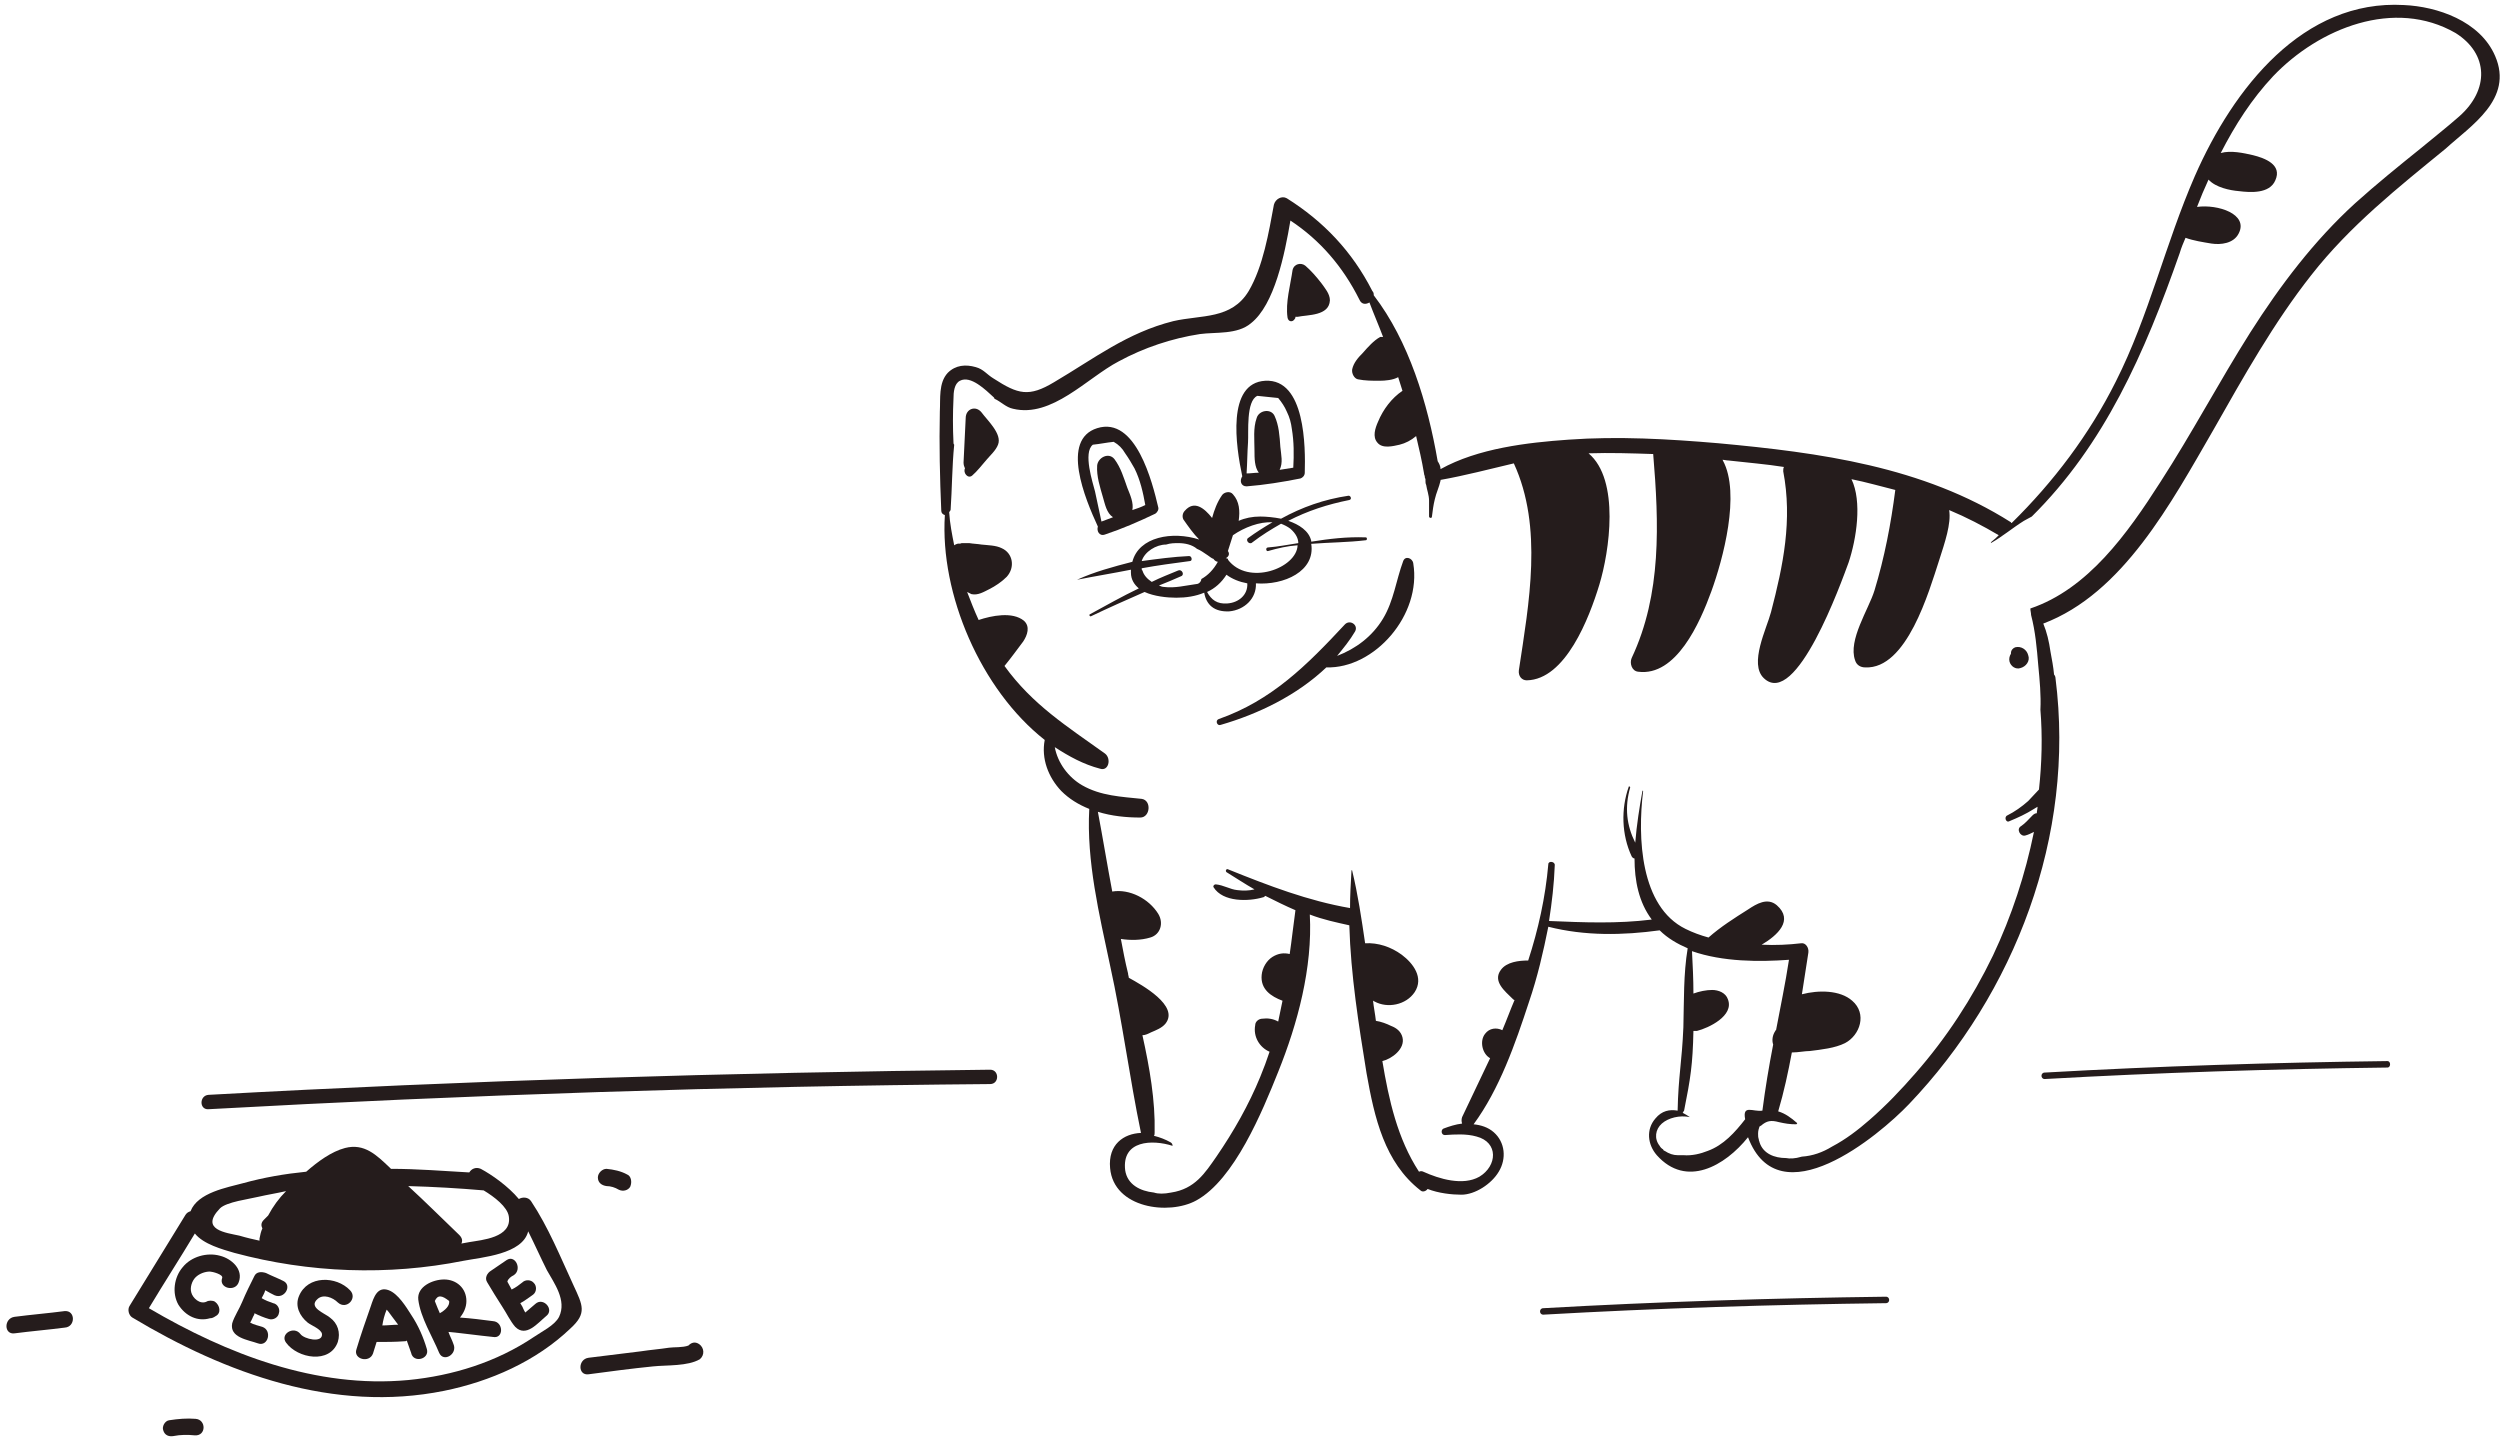 <svg
  width="348"
  height="200"
  viewBox="0 0 348 200"
  fill="none"
  xmlns="http://www.w3.org/2000/svg"
>
  <path
    d="M79.824 178.902C78.024 175.002 76.324 170.802 73.924 167.202C73.524 166.602 72.724 166.602 72.224 166.902C70.724 165.102 68.424 163.502 66.924 162.702C66.224 162.402 65.624 162.702 65.324 163.202C61.724 163.002 58.124 162.702 54.424 162.702C54.324 162.602 54.324 162.602 54.224 162.502C52.424 160.802 50.724 159.102 48.024 159.802C46.124 160.302 44.224 161.702 42.624 163.102C39.624 163.402 36.724 163.902 33.824 164.702C31.624 165.302 27.524 166.002 26.524 168.602C26.224 168.702 26.024 168.802 25.824 169.102L18.024 181.802C17.724 182.302 17.924 183.102 18.424 183.402C31.424 191.202 46.524 196.702 61.824 193.602C68.224 192.302 74.624 189.502 79.424 184.902C81.724 182.802 81.124 181.702 79.824 178.902ZM67.324 165.702C68.824 166.602 70.624 168.002 70.824 169.302C71.324 172.302 67.024 172.602 65.324 172.902C64.924 173.002 64.624 173.002 64.224 173.102C64.424 172.702 64.324 172.302 63.924 171.902C61.524 169.602 59.224 167.302 56.824 165.102C60.424 165.202 63.824 165.402 67.324 165.702ZM39.124 170.902C39.224 170.902 39.224 170.902 39.124 170.902C39.624 170.502 40.224 170.102 40.724 169.702C40.524 169.902 40.424 170.202 40.224 170.402C40.124 170.602 40.024 170.802 40.024 171.002C39.824 171.002 39.624 170.902 39.424 170.902C39.324 170.902 39.224 170.902 39.124 170.902ZM50.724 166.102C50.324 166.402 49.924 166.802 49.624 167.102C50.224 166.402 50.724 165.702 51.324 164.902C51.524 164.902 51.724 164.902 51.824 164.902C51.424 165.402 51.024 165.702 50.724 166.102ZM38.324 173.002C38.424 173.002 38.624 173.102 38.824 173.202C39.324 173.302 39.824 173.402 40.324 173.602C39.624 173.502 38.924 173.402 38.224 173.202C38.324 173.102 38.324 173.102 38.324 173.002ZM60.824 173.402C61.124 173.102 61.224 172.802 61.224 172.402C61.624 172.802 61.924 173.102 62.324 173.502C61.624 173.602 61.024 173.702 60.324 173.802C60.424 173.602 60.624 173.502 60.824 173.402ZM30.624 168.202C31.524 167.302 34.724 166.902 35.924 166.602C37.224 166.302 38.524 166.102 39.824 165.802C38.824 166.802 38.024 167.902 37.324 169.202C37.124 169.402 36.924 169.602 36.724 169.802C36.324 170.202 36.324 170.602 36.524 171.002C36.324 171.402 36.224 171.902 36.124 172.402C36.124 172.502 36.124 172.602 36.124 172.702C35.224 172.502 34.324 172.302 33.324 172.002C31.524 171.602 27.724 171.202 30.624 168.202ZM77.824 183.302C77.224 184.502 75.324 185.402 74.324 186.102C69.124 189.602 63.024 191.502 56.824 192.102C44.024 193.302 31.624 188.502 20.724 182.102C22.824 178.602 25.024 175.202 27.124 171.702C28.324 173.202 30.924 173.902 32.624 174.402C43.024 177.202 54.024 177.602 64.524 175.502C67.124 175.002 72.724 174.602 73.524 171.402C74.424 173.202 75.224 175.002 76.124 176.802C77.124 178.602 78.924 181.002 77.824 183.302Z"
    fill="#251C1C"
  />
  <path
    d="M30.624 174.801C28.824 174.301 26.624 174.901 25.424 176.401C24.224 177.801 23.924 180.001 24.824 181.601C25.824 183.201 27.524 184.001 29.224 183.501C29.524 183.501 29.724 183.401 30.024 183.201C30.824 182.801 30.624 181.701 29.924 181.201C29.624 181.001 29.024 181.001 28.724 181.201C27.824 181.601 26.824 180.701 26.624 179.901C26.424 179.201 26.724 178.301 27.224 177.801C27.724 177.301 28.524 177.001 29.224 177.001C29.524 177.001 31.124 177.401 30.924 177.901C30.424 179.301 32.724 179.901 33.224 178.501C33.924 176.701 32.224 175.201 30.624 174.801Z"
    fill="#251C1C"
  />
  <path
    d="M38.222 180.302C39.623 180.902 40.722 178.902 39.422 178.302C38.623 177.902 37.822 177.602 37.023 177.202C36.422 177.002 35.722 177.002 35.422 177.602C34.822 178.802 34.222 180.002 33.722 181.202C33.322 182.202 32.623 183.202 32.322 184.202C31.922 186.202 34.523 186.502 35.922 187.002C37.322 187.502 37.922 185.202 36.523 184.702C35.922 184.502 35.322 184.402 34.822 184.102C35.023 183.802 35.222 183.302 35.222 183.302C35.322 183.102 35.422 183.002 35.422 182.802C36.023 183.102 36.722 183.402 37.422 183.602C38.023 183.802 38.722 183.402 38.822 182.802C39.023 182.202 38.623 181.502 38.023 181.402C37.422 181.202 36.922 181.002 36.422 180.702C36.623 180.302 36.822 180.002 36.922 179.602C37.422 179.902 37.822 180.102 38.222 180.302Z"
    fill="#251C1C"
  />
  <path
    d="M71.523 177.502C72.723 176.702 71.723 174.602 70.523 175.402C69.823 175.902 69.023 176.402 68.323 176.902C67.823 177.202 67.423 177.902 67.823 178.502C68.523 179.702 69.223 180.802 69.923 181.902C70.523 182.802 71.023 183.902 71.723 184.702C73.223 186.202 74.823 184.202 76.023 183.202C77.223 182.302 75.623 180.502 74.523 181.502C74.023 181.902 73.623 182.302 73.123 182.702C72.923 182.402 72.723 181.902 72.723 181.902C72.623 181.702 72.523 181.602 72.423 181.402C73.023 181.102 73.623 180.602 74.223 180.202C74.723 179.802 74.723 179.002 74.323 178.602C73.923 178.102 73.123 178.102 72.723 178.502C72.223 178.902 71.823 179.202 71.223 179.502C71.023 179.102 70.823 178.802 70.623 178.402C70.723 178.002 71.123 177.702 71.523 177.502Z"
    fill="#251C1C"
  />
  <path
    d="M48.723 179.602C46.823 177.602 42.823 177.502 41.623 180.402C41.023 181.802 41.723 183.202 42.823 184.102C43.323 184.502 44.723 185.002 44.823 185.702C44.923 187.002 42.323 186.402 41.823 185.702C40.923 184.502 38.923 185.702 39.823 186.902C41.423 189.102 45.923 189.902 47.023 186.802C47.423 185.502 47.023 184.202 45.923 183.402C45.223 182.802 42.823 182.002 44.223 180.802C45.023 180.102 46.323 180.602 47.023 181.302C48.223 182.402 49.823 180.702 48.723 179.602Z"
    fill="#251C1C"
  />
  <path
    d="M59.423 187.802C58.923 186.102 58.223 184.502 57.223 183.002C56.523 181.902 55.423 180.102 54.123 179.602C52.523 179.002 52.023 180.602 51.623 181.802C50.923 183.802 50.223 185.802 49.623 187.802C49.123 189.202 51.423 189.802 51.923 188.402L52.423 186.802C53.723 186.802 55.023 186.802 56.323 186.702C56.423 186.702 56.523 186.702 56.623 186.602C56.823 187.202 57.023 187.702 57.223 188.302C57.523 189.802 59.823 189.202 59.423 187.802ZM53.823 182.302C54.123 182.602 54.423 183.102 54.523 183.202C54.823 183.602 55.123 184.002 55.423 184.402C54.723 184.402 53.923 184.502 53.223 184.502C53.323 183.802 53.523 183.002 53.823 182.302Z"
    fill="#251C1C"
  />
  <path
    d="M68.624 183.902C67.124 183.702 65.524 183.502 64.024 183.402C64.524 182.802 64.924 182.002 64.924 181.102C64.924 179.302 63.524 178.102 61.824 178.102C60.224 178.102 58.024 179.102 58.224 180.902C58.524 183.402 60.224 186.102 61.124 188.302C61.724 189.702 63.724 188.502 63.124 187.102C62.924 186.502 62.624 186.002 62.424 185.402C64.524 185.602 66.624 185.902 68.624 186.102C70.124 186.402 70.124 184.002 68.624 183.902ZM62.524 181.102C62.624 181.802 61.924 182.402 61.224 182.802C61.124 182.602 61.024 182.302 60.924 182.102C60.824 181.802 60.624 181.402 60.524 181.102C60.924 180.202 61.524 180.302 62.524 181.102Z"
    fill="#251C1C"
  />
  <path
    d="M97.324 187.101C96.724 186.701 96.224 186.901 95.824 187.301C95.024 187.601 93.824 187.501 93.124 187.601C91.824 187.801 90.524 187.901 89.224 188.101C86.824 188.401 84.324 188.701 81.924 189.001C80.424 189.201 80.424 191.501 81.924 191.301C84.924 190.901 87.924 190.501 90.924 190.201C92.824 190.001 95.724 190.201 97.424 189.201C98.124 188.601 98.024 187.601 97.324 187.101Z"
    fill="#251C1C"
  />
  <path
    d="M9.024 182.502C6.724 182.802 4.324 183.002 2.024 183.302C0.524 183.502 0.524 185.802 2.024 185.602C4.324 185.302 6.724 185.102 9.024 184.802C10.524 184.702 10.524 182.402 9.024 182.502Z"
    fill="#251C1C"
  />
  <path
    d="M27.224 197.502C26.024 197.402 24.824 197.502 23.524 197.702C22.924 197.802 22.524 198.602 22.724 199.102C22.924 199.802 23.524 200.002 24.124 199.902C25.124 199.702 26.124 199.702 27.124 199.802C28.724 199.902 28.724 197.602 27.224 197.502Z"
    fill="#251C1C"
  />
  <path
    d="M87.323 163.502C86.423 163.002 85.423 162.802 84.423 162.702C83.823 162.702 83.223 163.302 83.223 163.902C83.223 164.602 83.723 165.002 84.423 165.102C85.023 165.102 85.623 165.302 86.123 165.602C86.723 165.902 87.423 165.702 87.723 165.202C88.023 164.502 87.823 163.702 87.323 163.502Z"
    fill="#251C1C"
  />
  <path
    d="M51.723 163.502C50.223 164.002 49.023 164.902 48.123 166.202C47.623 166.802 48.023 167.502 48.623 167.802C48.623 168.002 48.523 168.202 48.523 168.402C48.423 169.002 49.123 169.602 49.723 169.602C50.423 169.602 50.823 169.102 50.923 168.402C51.023 167.802 51.323 167.202 51.723 166.702C51.923 166.402 52.023 166.102 52.023 165.902C52.123 165.802 52.223 165.802 52.423 165.702C53.723 165.202 53.123 163.002 51.723 163.502Z"
    fill="#251C1C"
  />
  <path
    d="M63.023 172.702C62.523 171.602 62.222 171.502 61.123 171.102C60.422 170.802 59.822 171.402 59.722 172.102C53.322 172.002 47.123 173.202 40.722 172.602C40.722 172.502 40.722 172.502 40.722 172.402C41.123 172.102 41.422 171.702 41.822 171.102C42.023 170.802 42.023 170.502 41.922 170.202C42.422 169.702 43.023 169.402 43.722 169.102C45.123 168.502 43.922 166.502 42.523 167.102C40.523 168.002 39.322 169.102 38.322 171.002C38.222 171.102 38.123 171.302 38.123 171.402C38.123 171.402 38.123 171.402 38.123 171.502V171.602C38.123 171.602 38.123 171.602 38.123 171.702C38.123 171.802 38.123 171.902 38.123 171.902C38.123 172.102 38.123 172.402 38.222 172.602C38.123 172.702 38.023 172.802 37.922 173.002C37.523 173.602 37.922 174.602 38.623 174.702C46.222 175.802 53.523 174.102 61.123 174.502C61.623 175.002 62.322 174.902 62.822 174.502C63.023 174.202 63.322 173.302 63.023 172.702Z"
    fill="#251C1C"
  />
  <path
    d="M137.825 148.902C101.525 149.302 65.225 150.402 29.025 152.402C27.725 152.502 27.725 154.502 29.025 154.402C65.225 152.402 101.525 151.202 137.825 150.902C139.125 150.902 139.125 148.902 137.825 148.902Z"
    fill="#251C1C"
  />
  <path
    d="M332.325 147.702C316.425 147.902 300.525 148.402 284.625 149.302C284.025 149.302 284.025 150.202 284.625 150.202C300.525 149.302 316.425 148.802 332.325 148.602C332.825 148.602 332.825 147.702 332.325 147.702Z"
    fill="#251C1C"
  />
  <path
    d="M262.523 180.501C246.623 180.701 230.723 181.201 214.823 182.101C214.223 182.101 214.223 183.001 214.823 183.001C230.723 182.101 246.623 181.601 262.523 181.401C263.123 181.401 263.123 180.501 262.523 180.501Z"
    fill="#251C1C"
  />
  <path
    d="M347.325 7.802C345.225 2.902 339.225 0.902 334.625 0.702C320.625 -0.098 310.925 12.202 305.525 24.502C301.425 33.902 299.125 44.002 294.525 53.102C290.825 60.502 285.825 67.102 280.025 72.802C280.025 72.802 279.925 72.802 279.925 72.702C267.625 64.902 253.225 63.002 239.225 61.702C232.225 61.102 225.225 60.702 218.325 61.202C212.625 61.602 205.725 62.402 200.525 65.302C200.525 64.902 200.325 64.502 200.125 64.202C198.725 56.102 196.125 47.502 191.225 41.102C191.225 40.902 191.225 40.702 191.025 40.502C188.225 35.002 184.225 30.802 179.125 27.602C178.425 27.202 177.525 27.702 177.325 28.502C176.625 32.302 175.825 37.102 173.825 40.502C171.425 44.502 167.225 43.802 163.325 44.702C156.925 46.302 152.325 49.902 146.725 53.202C143.225 55.302 141.725 54.902 138.325 52.702C137.325 52.102 136.925 51.402 135.825 51.102C134.425 50.702 133.025 50.802 131.925 51.902C130.625 53.302 130.925 55.502 130.825 57.302C130.725 61.902 130.825 66.502 131.025 71.102C131.025 71.402 131.225 71.602 131.525 71.702C130.825 82.702 136.525 96.002 145.425 103.002C144.925 105.602 145.925 108.202 147.725 110.102C148.825 111.202 150.125 112.002 151.625 112.602C151.225 119.902 153.025 127.302 154.525 134.402C156.225 142.102 157.225 150.002 158.825 157.702C156.425 157.802 154.225 159.302 154.525 162.602C155.025 168.202 162.725 169.202 166.525 167.102C171.825 164.202 175.725 154.702 177.925 149.202C180.625 142.502 182.725 134.702 182.325 127.302C184.125 128.002 186.025 128.402 187.825 128.802C188.025 135.702 189.125 142.602 190.225 149.402C191.325 155.602 192.725 161.802 197.725 165.702C198.025 166.002 198.525 165.802 198.725 165.502C200.225 166.102 202.125 166.302 203.425 166.302C205.325 166.302 207.625 164.802 208.625 163.102C209.725 161.302 209.525 159.002 207.925 157.602C207.125 156.902 206.125 156.602 205.125 156.502C208.725 151.602 210.925 145.302 212.825 139.502C214.025 136.002 214.825 132.502 215.525 129.002C220.625 130.302 225.925 130.202 231.025 129.502C232.125 130.602 233.525 131.402 234.925 132.002C234.325 135.602 234.425 139.302 234.325 143.002C234.125 147.802 233.625 149.802 233.525 154.602C232.425 154.402 231.325 154.602 230.425 155.702C229.125 157.202 229.325 159.302 230.625 160.802C234.725 165.402 240.125 162.302 243.325 158.302C247.625 169.702 261.525 158.102 265.725 153.702C280.425 138.302 288.925 116.402 286.125 94.402C286.125 94.202 286.025 94.002 285.925 93.902C285.825 92.802 285.625 91.802 285.425 90.702C285.225 89.302 284.925 88.002 284.425 86.802C295.525 82.602 302.225 70.002 308.125 59.802C312.325 52.402 316.525 44.902 321.725 38.302C327.125 31.402 333.825 26.102 340.425 20.702C343.925 17.502 349.925 13.802 347.325 7.802ZM242.925 155.802C241.525 157.602 239.925 159.402 237.725 160.202C236.725 160.602 235.525 160.902 234.325 160.802C234.025 160.802 233.825 160.802 233.525 160.802C232.925 160.802 232.325 160.602 231.725 160.202C231.625 160.202 231.625 160.102 231.525 160.102C231.525 160.102 231.525 160.102 231.525 160.002C231.325 159.902 231.125 159.702 231.025 159.502C230.225 158.502 230.425 157.202 231.325 156.402C232.225 155.602 233.825 155.202 235.225 155.502C234.925 155.302 234.625 155.102 234.225 154.902C234.325 154.802 234.325 154.702 234.425 154.602C235.325 150.102 235.625 148.202 235.725 143.502C235.925 143.502 236.025 143.502 236.225 143.502C237.825 143.102 241.425 141.402 240.525 139.102C240.225 138.202 239.225 137.802 238.325 137.802C237.525 137.802 236.525 138.002 235.725 138.302C235.725 136.302 235.625 134.302 235.525 132.402C239.825 133.902 244.925 133.902 249.025 133.602C248.525 136.902 247.825 140.202 247.225 143.402C247.225 143.402 247.125 143.402 247.125 143.502C246.725 144.102 246.625 144.802 246.825 145.402C246.225 148.502 245.725 151.502 245.325 154.602C244.025 154.802 242.525 153.702 242.925 155.802ZM342.325 16.202C340.625 17.702 338.825 19.102 337.025 20.602C333.925 23.102 330.825 25.602 327.825 28.302C322.125 33.502 317.425 39.702 313.225 46.302C308.925 53.102 305.125 60.302 300.725 67.102C296.125 74.302 290.625 82.002 282.625 84.702C282.625 85.002 282.725 85.302 282.725 85.602C283.325 87.902 283.525 90.202 283.725 92.602C283.925 94.702 284.125 96.802 284.025 98.802C284.325 102.502 284.225 106.202 283.825 109.902C283.325 110.402 282.825 111.002 282.325 111.502C281.425 112.302 280.425 113.002 279.425 113.502C278.925 113.702 279.225 114.602 279.725 114.302C280.925 113.802 282.025 113.302 283.125 112.602C283.325 112.502 283.425 112.402 283.625 112.302C283.625 112.602 283.525 112.902 283.525 113.202C283.325 113.202 283.125 113.302 282.925 113.502C282.325 114.102 281.925 114.602 281.325 115.002C280.625 115.402 281.225 116.502 281.925 116.302C282.325 116.202 282.725 116.002 283.125 115.802C281.925 121.702 280.025 127.502 277.425 133.002C274.525 139.002 270.925 144.502 266.625 149.402C264.625 151.702 262.525 153.902 260.225 155.902C258.625 157.302 256.925 158.602 255.025 159.602C253.725 160.402 252.325 160.902 250.825 161.002C249.825 161.302 249.125 161.302 248.625 161.202C247.025 161.202 245.425 160.602 244.925 159.002C244.925 158.902 244.825 158.802 244.825 158.602C244.725 158.302 244.725 158.102 244.725 157.802C244.725 157.402 244.825 157.102 244.925 156.802C245.025 156.802 245.025 156.702 245.125 156.702C245.925 156.002 246.525 155.902 247.625 156.202C248.525 156.402 249.125 156.502 250.025 156.502C250.125 156.502 250.225 156.302 250.125 156.302C249.325 155.602 248.525 155.002 247.525 154.702C248.325 152.002 248.925 149.202 249.425 146.502C250.325 146.502 251.225 146.302 251.925 146.302C253.525 146.102 255.425 145.902 256.825 145.202C258.925 144.102 259.925 141.102 257.825 139.302C256.125 137.802 253.125 137.802 250.825 138.402C251.125 136.502 251.425 134.502 251.725 132.602C251.825 131.902 251.325 131.202 250.725 131.302C249.025 131.502 247.125 131.602 245.225 131.502C247.425 130.202 249.725 128.102 247.325 126.002C246.025 124.902 244.525 125.802 243.325 126.602C241.425 127.802 239.525 129.002 237.825 130.502C236.725 130.202 235.625 129.802 234.625 129.302C228.325 126.202 227.925 116.602 228.725 110.102C228.725 110.102 228.625 110.002 228.625 110.102C228.225 112.302 227.825 114.802 227.625 117.302C226.425 114.902 226.125 112.402 226.925 109.602C226.925 109.502 226.725 109.402 226.725 109.502C225.625 112.602 225.725 116.202 227.125 119.202C227.225 119.402 227.425 119.502 227.525 119.502C227.525 122.602 228.125 125.602 229.925 128.002C225.125 128.602 220.425 128.402 215.625 128.202C216.025 125.602 216.325 123.102 216.425 120.402C216.425 119.902 215.525 119.802 215.525 120.302C215.125 124.902 214.125 129.402 212.725 133.702C211.425 133.702 209.725 133.902 208.925 135.002C207.725 136.602 209.525 138.002 210.525 139.002C210.625 139.102 210.725 139.202 210.825 139.202C210.225 140.602 209.725 142.002 209.125 143.402C208.325 143.002 207.325 143.102 206.725 143.902C205.925 144.902 206.325 146.702 207.425 147.302C206.125 150.002 204.825 152.802 203.525 155.502C203.425 155.802 203.425 156.102 203.525 156.402C202.625 156.502 201.725 156.802 200.925 157.102C200.525 157.302 200.625 158.002 201.125 158.002C202.525 157.902 204.125 157.802 205.525 158.202C208.625 159.002 208.425 162.302 205.925 163.802C203.625 165.102 200.325 164.102 198.125 163.102C197.925 163.002 197.725 163.002 197.525 163.102C194.525 158.502 193.325 153.102 192.425 147.702C193.725 147.402 195.625 146.002 195.225 144.402C195.025 143.602 194.425 143.102 193.625 142.802C193.025 142.502 192.225 142.202 191.525 142.102C191.425 141.202 191.225 140.202 191.125 139.302C191.225 139.302 191.225 139.402 191.325 139.402C193.125 140.402 195.725 139.902 196.925 138.102C198.225 136.102 196.725 134.102 195.125 132.902C193.625 131.802 191.825 131.202 190.025 131.302C189.525 127.902 189.025 124.502 188.225 121.202C188.225 121.102 188.125 121.102 188.125 121.202C188.025 122.902 187.925 124.702 187.925 126.402C182.125 125.402 176.625 123.302 170.925 121.002C170.725 120.902 170.525 121.202 170.725 121.402C172.025 122.202 173.225 123.002 174.625 123.802C173.825 124.002 173.025 124.002 172.225 123.902C171.225 123.802 170.325 123.202 169.225 123.102C169.025 123.102 168.825 123.302 168.925 123.502C170.225 125.602 173.825 125.502 175.825 124.902C175.925 124.902 176.025 124.802 176.125 124.702C177.525 125.402 178.925 126.102 180.325 126.702C180.025 128.802 179.825 130.802 179.525 132.802C178.725 132.602 177.925 132.702 177.125 133.202C176.325 133.702 175.725 134.702 175.625 135.702C175.425 137.702 176.925 138.702 178.525 139.302C178.325 140.302 178.125 141.202 177.925 142.202C177.225 141.802 176.425 141.702 175.725 141.802C175.225 141.802 174.725 142.202 174.725 142.702C174.425 144.302 175.325 145.802 176.725 146.402C176.325 147.602 175.925 148.702 175.425 149.902C173.825 153.802 171.725 157.502 169.325 161.002C167.725 163.302 166.325 165.502 163.025 166.002C162.025 166.202 161.225 166.202 160.625 166.002C158.725 165.802 156.925 164.902 156.625 162.902C156.125 158.702 160.425 158.602 163.225 159.502C163.225 159.302 163.125 159.102 162.925 159.002C162.225 158.602 161.425 158.302 160.625 158.102C160.725 158.002 160.725 157.802 160.725 157.602C160.825 153.202 160.025 148.602 159.025 144.102C159.425 144.102 159.825 143.902 160.225 143.702C160.925 143.402 161.725 143.102 162.225 142.502C164.225 140.002 158.925 137.102 157.125 136.102C157.125 135.902 157.025 135.702 157.025 135.502C156.625 133.902 156.325 132.302 156.025 130.702C157.325 130.902 158.825 130.902 160.125 130.502C161.525 130.102 162.025 128.502 161.225 127.202C159.925 125.102 157.225 123.702 154.825 124.102C154.125 120.402 153.525 116.702 152.825 113.002C154.725 113.602 156.825 113.802 158.725 113.802C160.125 113.802 160.325 111.402 158.925 111.202C156.125 110.902 153.225 110.802 150.625 109.302C148.725 108.202 147.225 106.202 146.825 104.002C148.825 105.302 150.825 106.402 153.125 107.002C154.325 107.402 154.725 105.602 153.825 104.902C148.525 101.102 143.725 98.102 139.825 92.702C140.725 91.602 141.525 90.502 142.425 89.302C143.025 88.402 143.425 87.202 142.525 86.402C140.925 85.102 138.025 85.702 136.225 86.302C135.625 85.002 135.125 83.702 134.625 82.402C134.825 82.502 135.025 82.602 135.225 82.702C136.125 82.902 136.925 82.402 137.725 82.002C138.525 81.602 139.425 81.002 140.125 80.302C141.325 79.002 141.025 77.002 139.425 76.302C138.625 75.902 137.525 75.902 136.625 75.802C136.025 75.702 135.525 75.702 134.925 75.602C134.625 75.602 134.425 75.602 134.125 75.602C133.725 75.602 133.625 75.602 133.725 75.702C133.425 75.602 133.125 75.702 132.825 75.902C132.525 74.402 132.225 72.902 132.125 71.302C132.225 71.202 132.225 71.102 132.325 71.002C132.525 68.102 132.525 64.902 132.825 61.902C132.725 61.802 132.725 61.702 132.725 61.602C132.625 59.602 132.625 57.502 132.725 55.502C132.725 54.602 132.825 53.402 133.625 53.002C135.125 52.202 137.225 54.302 138.325 55.302C138.425 55.402 138.425 55.502 138.425 55.502C139.325 55.902 140.025 56.702 141.025 56.902C146.425 58.202 151.325 52.602 155.725 50.302C159.225 48.402 163.125 47.102 167.025 46.502C169.225 46.202 172.225 46.602 174.125 45.002C177.425 42.402 178.825 35.402 179.625 30.702C183.725 33.402 186.925 37.102 189.225 41.702C189.525 42.402 190.125 42.402 190.625 42.102C191.225 43.702 191.925 45.302 192.525 46.902C192.425 46.902 192.225 46.902 192.125 46.902C191.225 47.402 190.425 48.302 189.725 49.102C189.025 49.802 188.425 50.502 188.225 51.402C188.125 52.002 188.525 52.702 189.025 52.802C190.025 53.002 191.025 53.002 192.025 53.002C192.825 53.002 193.925 52.902 194.625 52.502C194.825 53.102 195.025 53.802 195.225 54.402C193.725 55.402 192.525 57.002 191.825 58.702C191.425 59.602 191.025 60.802 191.725 61.602C192.425 62.502 193.925 62.102 194.825 61.902C195.625 61.702 196.425 61.302 197.125 60.702C197.525 62.402 197.925 64.102 198.225 65.902C198.225 66.102 198.325 66.202 198.325 66.302C198.325 66.402 198.325 66.502 198.425 66.702C198.425 66.802 198.425 66.802 198.425 66.902C198.425 67.102 198.425 67.302 198.525 67.502C198.625 68.202 198.925 68.902 198.925 69.702C198.925 70.402 198.925 71.202 198.925 71.902C198.925 72.102 199.325 72.202 199.325 71.902C199.425 71.102 199.525 70.302 199.725 69.502C199.925 68.602 200.325 67.802 200.525 66.902V66.802C203.925 66.202 207.325 65.302 210.725 64.502C214.825 73.402 212.825 84.002 211.425 93.302C211.325 94.102 211.825 94.702 212.525 94.702C217.925 94.602 221.225 86.002 222.625 81.402C224.025 76.802 225.525 66.802 221.125 63.102C224.125 63.002 227.125 63.102 230.125 63.202C230.925 72.802 231.325 82.702 227.125 91.602C226.825 92.302 227.125 93.402 228.025 93.502C233.325 94.202 236.625 86.702 238.225 82.302C239.825 77.902 242.325 68.702 239.825 64.102C239.825 64.102 239.825 64.002 239.725 64.002C240.025 64.002 240.325 64.102 240.625 64.102C243.225 64.402 245.825 64.602 248.325 65.002C248.225 65.202 248.225 65.302 248.225 65.602C249.525 72.402 248.225 78.702 246.525 85.202C245.925 87.502 243.425 92.402 245.525 94.402C250.025 98.702 256.325 81.002 257.325 78.302C258.425 75.002 259.225 69.802 257.725 66.702C259.725 67.102 261.825 67.702 263.825 68.202C263.225 72.902 262.325 77.602 260.925 82.202C260.125 84.802 257.225 89.102 258.225 91.902C258.425 92.602 259.025 92.902 259.625 92.902C265.425 93.202 268.525 82.302 269.925 78.002C270.725 75.502 271.625 72.902 271.325 71.002C273.725 72.002 276.025 73.202 278.225 74.502C277.925 74.802 277.625 75.102 277.225 75.402C277.125 75.502 277.125 75.602 277.125 75.602C278.725 74.702 280.125 73.502 281.725 72.502C282.125 72.302 282.425 72.102 282.825 71.902C292.925 61.902 298.525 49.202 303.425 35.202C303.625 34.502 303.925 33.802 304.225 33.102C305.325 33.502 306.625 33.702 307.825 33.902C309.125 34.102 310.925 33.902 311.625 32.502C313.025 29.802 308.725 28.402 305.825 28.802C306.325 27.502 306.825 26.302 307.425 25.002C308.425 26.102 310.425 26.502 311.625 26.602C313.225 26.802 315.925 27.002 316.725 25.102C317.725 22.902 315.225 22.002 313.625 21.602C312.325 21.302 310.525 20.902 309.125 21.302C311.125 17.402 313.425 13.802 316.425 10.602C322.825 3.902 333.325 -0.298 341.825 4.602C346.425 7.502 346.525 12.502 342.325 16.202Z"
    fill="#251C1C"
  />
  <path
    d="M183.923 39.402C183.223 38.502 182.523 37.702 181.723 37.002C181.123 36.502 180.123 36.702 179.923 37.602C179.623 39.702 178.923 42.102 179.223 44.202C179.323 44.802 179.923 44.902 180.223 44.402C180.323 44.302 180.323 44.202 180.323 44.102C180.423 44.102 180.523 44.102 180.623 44.102C182.023 43.802 185.023 44.002 185.123 41.802C185.123 40.902 184.423 40.102 183.923 39.402Z"
    fill="#251C1C"
  />
  <path
    d="M136.625 57.401C135.825 56.401 134.425 56.901 134.425 58.201C134.325 60.301 134.225 62.301 134.125 64.401C134.125 64.701 134.225 65.001 134.325 65.201C134.025 65.801 134.725 66.701 135.325 66.201C136.025 65.601 136.625 64.801 137.325 64.001C137.825 63.401 138.625 62.701 138.925 61.901C139.525 60.401 137.425 58.501 136.625 57.401Z"
    fill="#251C1C"
  />
  <path
    d="M196.724 78.402C196.624 77.702 195.624 77.302 195.324 78.102C194.324 80.802 194.024 83.602 192.524 86.102C191.024 88.602 188.724 90.302 186.124 91.302C187.024 90.202 187.924 89.102 188.624 87.902C189.124 87.002 187.924 86.202 187.224 86.902C181.924 92.602 177.024 97.502 169.624 100.102C169.124 100.302 169.424 101.102 169.924 100.902C175.124 99.402 180.524 96.802 184.624 92.902C191.324 93.102 197.924 85.602 196.724 78.402Z"
    fill="#251C1C"
  />
  <path
    d="M282.325 91.201C282.125 90.401 281.325 89.901 280.525 90.101C280.225 90.201 279.925 90.501 279.925 90.901V91.001C279.725 91.301 279.625 91.701 279.725 92.101C279.925 92.801 280.625 93.201 281.225 93.001C282.025 92.801 282.625 92.001 282.325 91.201Z"
    fill="#251C1C"
  />
  <path
    d="M149.924 80.702C152.424 80.202 154.924 79.802 157.424 79.302C157.424 79.402 157.424 79.602 157.424 79.702C157.424 80.702 157.924 81.402 158.524 81.902C156.224 83.002 153.924 84.302 151.724 85.502C151.524 85.602 151.724 85.802 151.824 85.802C154.324 84.602 156.824 83.502 159.324 82.402C160.624 83.002 162.424 83.202 163.724 83.202C165.124 83.202 166.424 83.002 167.624 82.502C167.924 84.202 169.024 85.202 171.124 85.102C173.224 84.902 174.924 83.302 174.824 81.202C178.724 81.502 183.124 79.502 182.524 75.702C185.024 75.502 187.624 75.502 190.124 75.202C190.324 75.202 190.324 74.802 190.124 74.802C187.524 74.702 185.024 75.002 182.524 75.402V75.302C182.224 73.902 180.824 73.002 179.324 72.502C182.024 71.102 184.824 70.202 187.824 69.602C188.224 69.502 188.024 69.002 187.724 69.002C184.324 69.502 181.224 70.602 178.324 72.202C177.324 72.002 176.224 71.902 175.424 71.902C174.324 71.902 173.324 72.102 172.424 72.502C172.624 71.102 172.524 69.802 171.624 68.802C171.224 68.302 170.424 68.502 170.124 68.902C169.424 69.902 169.024 71.002 168.724 72.102C167.624 70.702 166.224 69.602 164.924 71.102C164.624 71.402 164.524 71.902 164.724 72.302C165.424 73.302 166.124 74.302 166.924 75.102C163.224 73.902 158.524 74.702 157.624 78.202C154.924 78.902 152.324 79.602 149.924 80.702C149.924 80.702 149.824 80.702 149.924 80.702ZM170.624 77.702C171.024 77.502 171.224 77.102 170.924 76.702C171.124 76.002 171.424 75.202 171.624 74.502C173.224 73.402 175.324 72.602 177.124 72.702C175.924 73.402 174.824 74.102 173.724 74.902C173.324 75.202 173.924 75.902 174.324 75.502C175.624 74.502 176.924 73.702 178.324 72.902C178.824 73.102 179.224 73.302 179.624 73.602C180.424 74.302 180.724 75.002 180.724 75.602C179.324 75.802 177.924 76.102 176.524 76.202C176.124 76.202 176.224 76.802 176.524 76.702C177.924 76.302 179.224 76.002 180.624 75.902C180.524 79.102 173.724 81.602 170.924 77.902C171.024 77.802 170.824 77.702 170.624 77.702ZM170.724 80.002C171.524 80.602 172.524 81.002 173.624 81.202C173.724 82.802 172.424 83.902 170.824 84.002C169.424 84.102 168.624 83.502 168.024 82.402C169.124 81.902 170.024 81.102 170.724 80.002ZM158.924 79.102C161.124 78.702 163.324 78.402 165.624 78.102C166.024 78.102 165.924 77.402 165.524 77.402C163.324 77.502 161.124 77.802 158.924 78.102C159.324 76.802 160.924 75.802 162.324 75.802C162.924 75.602 163.524 75.602 164.024 75.602C164.924 75.602 165.924 75.802 166.624 76.402C167.124 76.602 167.524 76.902 168.124 77.302C168.424 77.502 168.624 77.702 168.924 77.802C169.024 78.002 169.324 78.202 169.524 78.202C168.924 79.302 168.124 80.102 167.224 80.602C167.224 80.902 166.924 81.302 166.524 81.302C165.024 81.502 163.524 81.902 162.024 81.702C161.824 81.702 161.524 81.602 161.324 81.502C162.324 81.102 163.324 80.702 164.424 80.202C164.924 80.002 164.524 79.202 164.024 79.402C162.824 79.902 161.524 80.402 160.324 81.002C159.724 80.602 159.224 80.102 159.024 79.402C158.924 79.402 158.924 79.202 158.924 79.102Z"
    fill="#251C1C"
  />
  <path
    d="M153.824 74.402C156.224 73.602 158.524 72.602 160.824 71.502C161.124 71.302 161.324 70.902 161.224 70.602C160.424 67.202 158.124 57.902 152.724 59.602C147.624 61.202 151.024 69.402 152.824 73.302C152.624 73.902 153.024 74.702 153.824 74.402ZM152.124 61.902C153.124 61.802 154.024 61.602 155.024 61.502C155.724 61.902 156.224 62.402 156.624 63.102C157.124 63.802 157.524 64.502 157.924 65.202C158.724 66.802 159.124 68.602 159.424 70.302C158.824 70.602 158.224 70.802 157.624 71.002C157.824 70.002 157.324 68.902 156.924 67.902C156.424 66.502 156.024 65.102 155.124 63.902C154.324 62.902 152.824 63.702 152.724 64.802C152.624 66.302 153.124 67.802 153.524 69.202C153.824 70.202 154.024 71.402 154.924 72.002C154.424 72.202 153.824 72.402 153.324 72.602C153.024 71.202 152.724 69.802 152.424 68.402C152.124 67.202 150.724 63.002 152.124 61.902Z"
    fill="#251C1C"
  />
  <path
    d="M173.524 67.702C176.024 67.502 178.524 67.102 181.024 66.602C181.324 66.502 181.624 66.202 181.624 65.802C181.724 62.302 181.724 52.702 176.124 53.002C170.724 53.302 172.024 62.102 172.924 66.302C172.524 66.902 172.724 67.702 173.524 67.702ZM173.724 61.602C173.824 60.202 173.424 55.802 175.024 55.102C176.024 55.202 176.924 55.302 177.924 55.402C178.424 56.002 178.824 56.602 179.124 57.302C179.524 58.102 179.724 58.902 179.824 59.702C180.124 61.502 180.124 63.302 180.024 65.102C179.424 65.202 178.724 65.302 178.124 65.402C178.624 64.402 178.324 63.302 178.224 62.202C178.124 60.702 178.024 59.202 177.424 57.902C176.924 56.802 175.224 57.102 174.924 58.202C174.424 59.602 174.624 61.202 174.624 62.702C174.624 63.802 174.624 65.002 175.224 65.802C174.624 65.802 174.124 65.902 173.524 65.902C173.624 64.402 173.624 63.002 173.724 61.602Z"
    fill="#251C1C"
  />
</svg>
